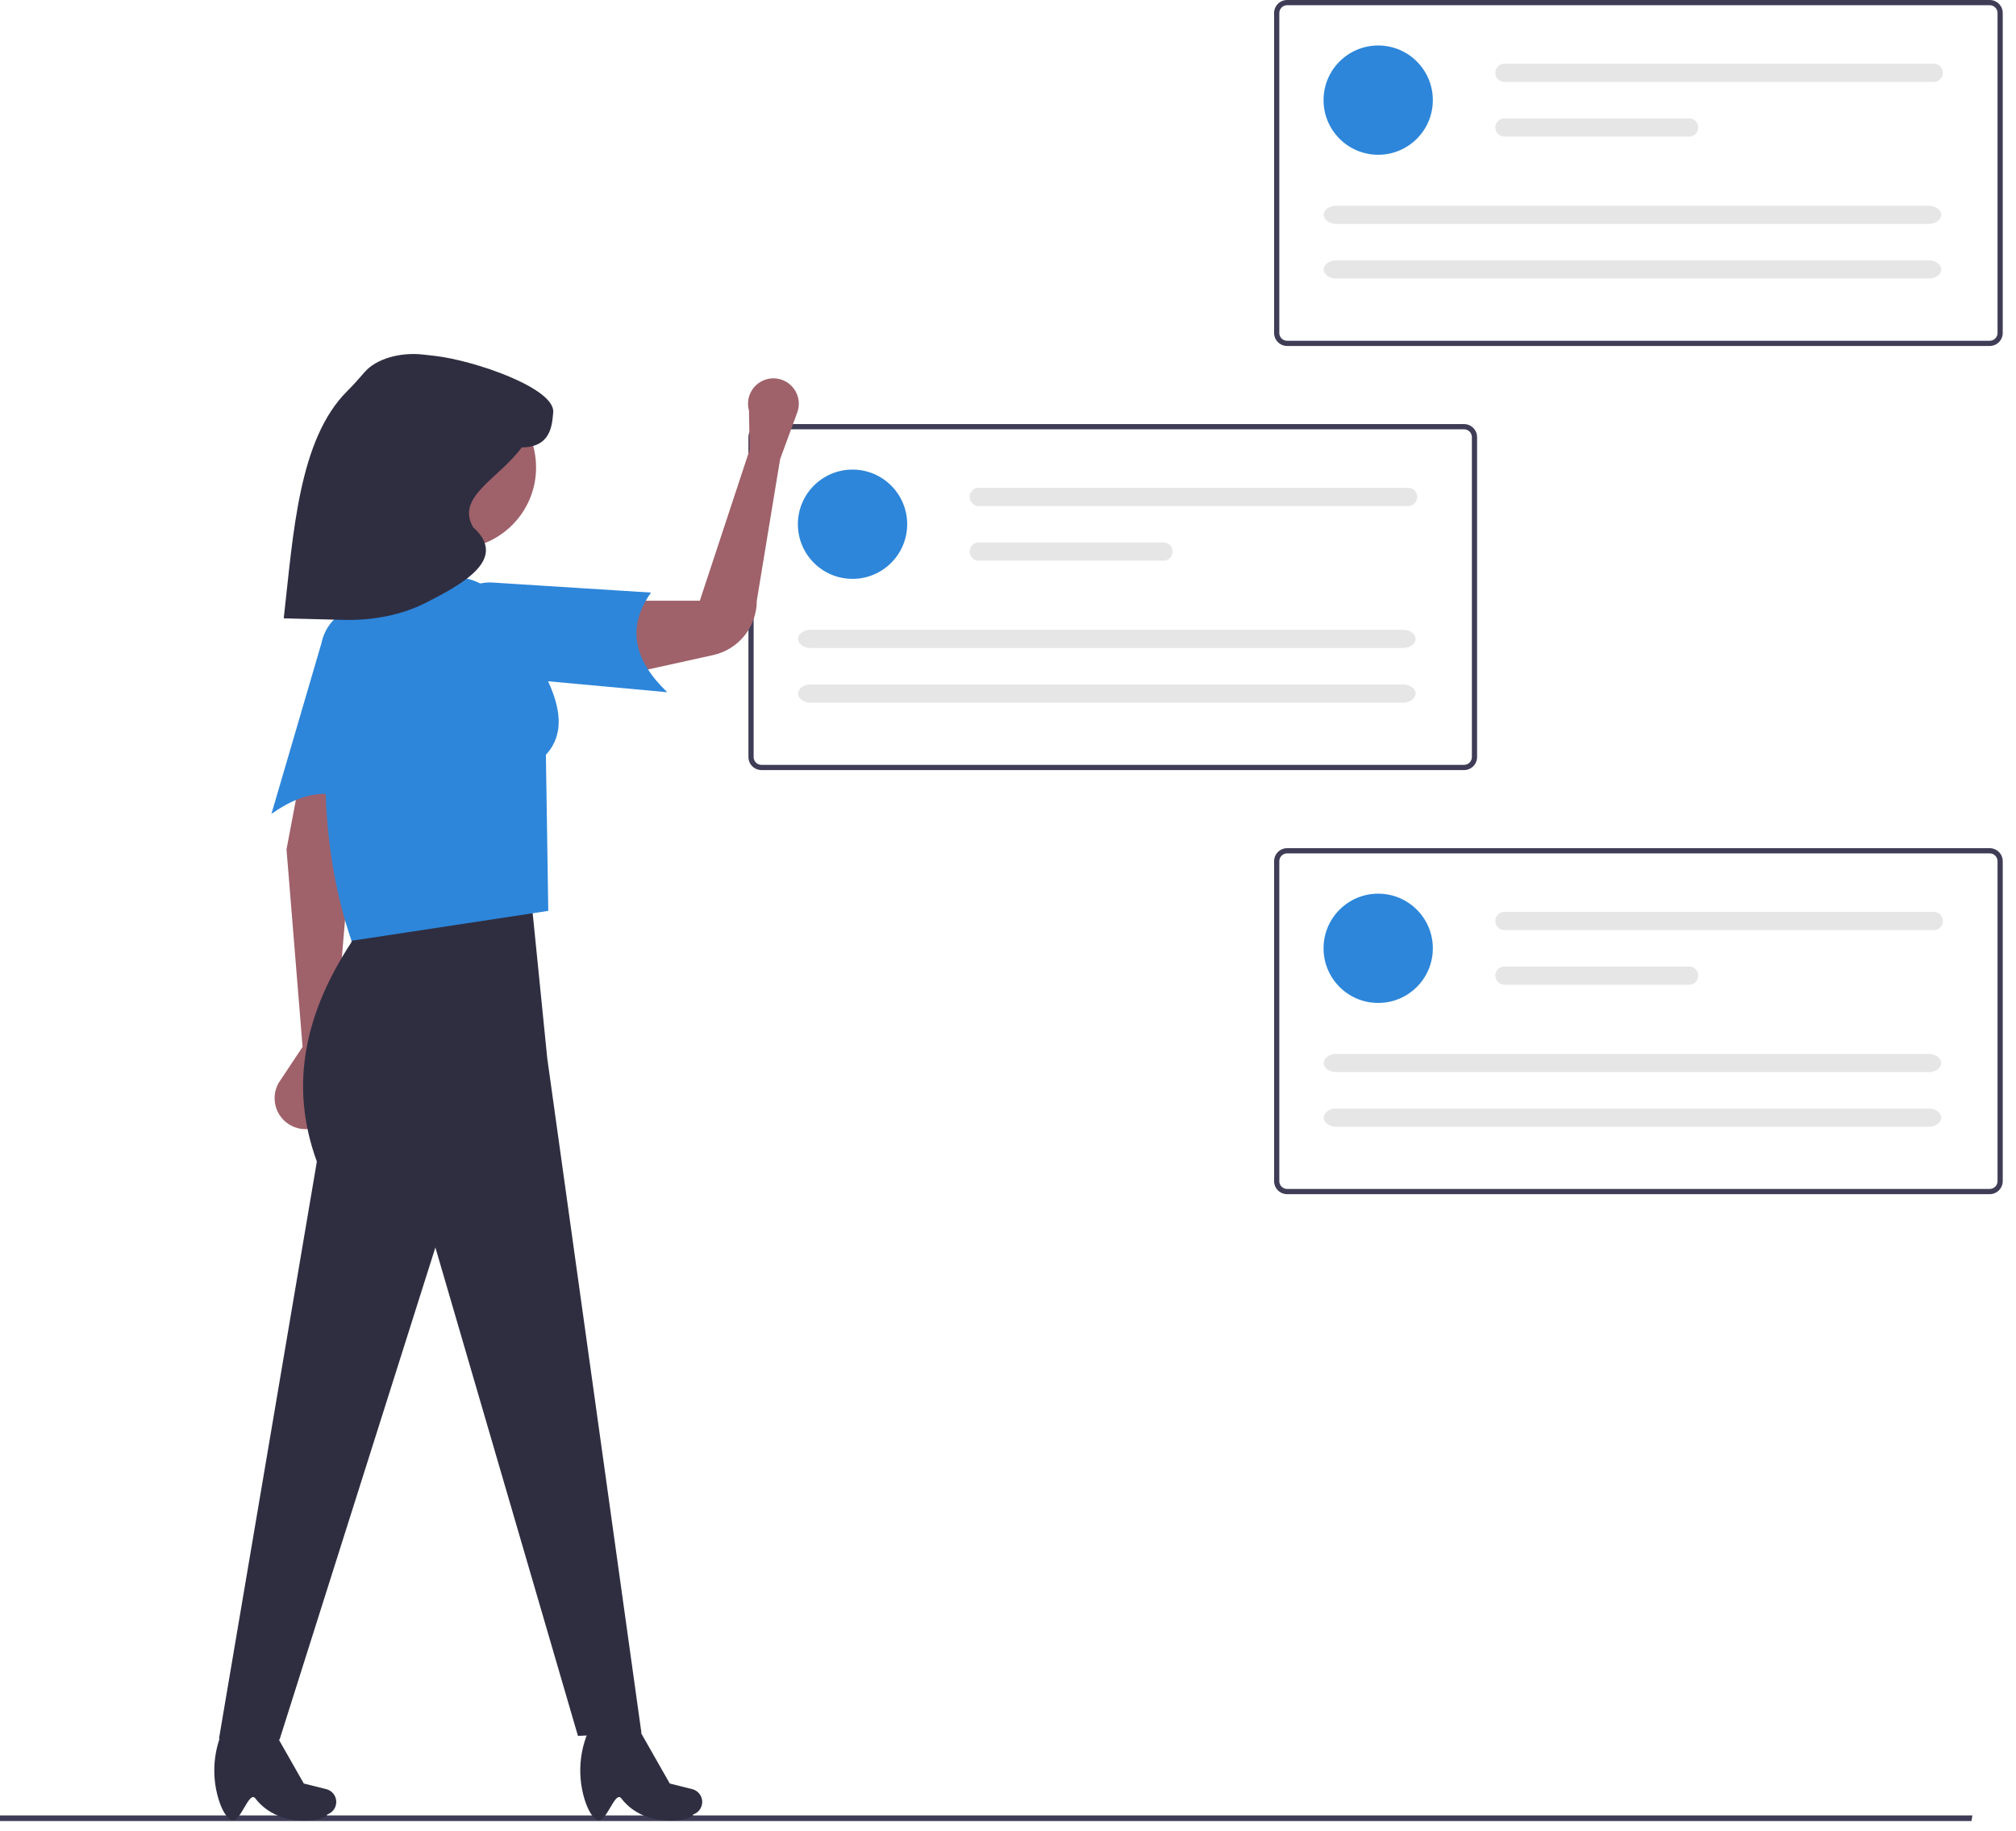 <svg width="142" height="129" viewBox="0 0 142 129" fill="none" xmlns="http://www.w3.org/2000/svg">
<path d="M138.859 128.294H0V127.894H138.931L138.859 128.294Z" fill="#3F3D56"/>
<path d="M103.124 54.251H53.634C53.391 54.25 53.158 54.154 52.986 53.982C52.814 53.81 52.718 53.577 52.717 53.334V30.793C52.718 30.55 52.814 30.317 52.986 30.146C53.158 29.974 53.391 29.877 53.634 29.877H103.124C103.367 29.877 103.599 29.974 103.771 30.146C103.943 30.317 104.04 30.55 104.04 30.793V53.334C104.04 53.577 103.943 53.81 103.771 53.982C103.599 54.154 103.367 54.25 103.124 54.251ZM53.634 30.244C53.488 30.244 53.348 30.302 53.245 30.405C53.142 30.508 53.084 30.648 53.084 30.793V53.334C53.084 53.48 53.142 53.62 53.245 53.723C53.348 53.826 53.488 53.884 53.634 53.884H103.124C103.269 53.884 103.409 53.826 103.512 53.723C103.615 53.62 103.673 53.48 103.673 53.334V30.793C103.673 30.648 103.615 30.508 103.512 30.405C103.409 30.302 103.269 30.244 103.124 30.244H53.634Z" fill="#3F3D56"/>
<path d="M60.049 40.78C62.175 40.78 63.899 39.057 63.899 36.931C63.899 34.805 62.175 33.082 60.049 33.082C57.923 33.082 56.2 34.805 56.2 36.931C56.2 39.057 57.923 40.78 60.049 40.78Z" fill="#2D86DA"/>
<path d="M68.939 34.365C68.769 34.365 68.606 34.433 68.486 34.553C68.365 34.673 68.298 34.837 68.298 35.007C68.298 35.177 68.365 35.34 68.486 35.46C68.606 35.581 68.769 35.648 68.939 35.648H99.183C99.353 35.648 99.516 35.581 99.637 35.46C99.757 35.34 99.825 35.177 99.825 35.007C99.825 34.837 99.757 34.673 99.637 34.553C99.516 34.433 99.353 34.365 99.183 34.365H68.939Z" fill="#E6E6E6"/>
<path d="M68.939 38.215C68.769 38.215 68.606 38.282 68.486 38.403C68.365 38.523 68.298 38.686 68.298 38.856C68.298 39.026 68.365 39.19 68.486 39.31C68.606 39.43 68.769 39.498 68.939 39.498H81.953C82.124 39.498 82.287 39.43 82.407 39.31C82.527 39.19 82.595 39.026 82.595 38.856C82.595 38.686 82.527 38.523 82.407 38.403C82.287 38.282 82.124 38.215 81.953 38.215H68.939Z" fill="#E6E6E6"/>
<path d="M57.097 44.369C56.609 44.369 56.212 44.657 56.212 45.011C56.212 45.364 56.609 45.652 57.097 45.652H98.825C99.312 45.652 99.71 45.364 99.71 45.011C99.71 44.657 99.312 44.369 98.825 44.369H57.097Z" fill="#E6E6E6"/>
<path d="M57.097 48.218C56.609 48.218 56.212 48.506 56.212 48.859C56.212 49.213 56.609 49.501 57.097 49.501H98.825C99.312 49.501 99.71 49.213 99.71 48.859C99.71 48.506 99.312 48.218 98.825 48.218H57.097Z" fill="#E6E6E6"/>
<path d="M140.149 24.374H90.66C90.417 24.373 90.184 24.277 90.012 24.105C89.84 23.933 89.743 23.7 89.743 23.457V0.916C89.743 0.673 89.84 0.441 90.012 0.269C90.184 0.097 90.417 0 90.66 0H140.149C140.392 0 140.625 0.097 140.797 0.269C140.969 0.441 141.066 0.673 141.066 0.916V23.457C141.066 23.7 140.969 23.933 140.797 24.105C140.625 24.277 140.392 24.373 140.149 24.374ZM90.66 0.367C90.514 0.367 90.374 0.425 90.271 0.528C90.168 0.631 90.11 0.771 90.11 0.916V23.457C90.11 23.603 90.168 23.743 90.271 23.846C90.374 23.949 90.514 24.007 90.66 24.007H140.149C140.295 24.007 140.435 23.949 140.538 23.846C140.641 23.743 140.699 23.603 140.699 23.457V0.916C140.699 0.771 140.641 0.631 140.538 0.528C140.435 0.425 140.295 0.367 140.149 0.367H90.66Z" fill="#3F3D56"/>
<path d="M97.075 10.903C99.201 10.903 100.924 9.18 100.924 7.054C100.924 4.928 99.201 3.205 97.075 3.205C94.949 3.205 93.226 4.928 93.226 7.054C93.226 9.18 94.949 10.903 97.075 10.903Z" fill="#2D86DA"/>
<path d="M105.965 4.488C105.795 4.488 105.632 4.556 105.512 4.676C105.391 4.796 105.324 4.96 105.324 5.13C105.324 5.3 105.391 5.463 105.512 5.583C105.632 5.704 105.795 5.771 105.965 5.771H136.209C136.379 5.771 136.542 5.704 136.663 5.583C136.783 5.463 136.85 5.3 136.85 5.13C136.85 4.96 136.783 4.796 136.663 4.676C136.542 4.556 136.379 4.488 136.209 4.488H105.965Z" fill="#E6E6E6"/>
<path d="M105.965 8.338C105.795 8.338 105.632 8.405 105.512 8.526C105.391 8.646 105.324 8.809 105.324 8.979C105.324 9.15 105.391 9.313 105.512 9.433C105.632 9.553 105.795 9.621 105.965 9.621H118.979C119.149 9.621 119.313 9.553 119.433 9.433C119.553 9.313 119.621 9.15 119.621 8.979C119.621 8.809 119.553 8.646 119.433 8.526C119.313 8.405 119.149 8.338 118.979 8.338H105.965Z" fill="#E6E6E6"/>
<path d="M94.122 14.491C93.634 14.491 93.237 14.779 93.237 15.133C93.237 15.486 93.634 15.774 94.122 15.774H135.849C136.337 15.774 136.735 15.486 136.735 15.133C136.735 14.779 136.337 14.491 135.849 14.491H94.122Z" fill="#E6E6E6"/>
<path d="M94.122 18.341C93.634 18.341 93.237 18.629 93.237 18.982C93.237 19.336 93.634 19.624 94.122 19.624H135.849C136.337 19.624 136.735 19.336 136.735 18.982C136.735 18.629 136.337 18.341 135.849 18.341H94.122Z" fill="#E6E6E6"/>
<path d="M140.149 84.128H90.66C90.417 84.127 90.184 84.031 90.012 83.859C89.84 83.687 89.743 83.454 89.743 83.211V60.67C89.743 60.427 89.84 60.194 90.012 60.023C90.184 59.851 90.417 59.754 90.66 59.754H140.149C140.392 59.754 140.625 59.851 140.797 60.023C140.969 60.194 141.066 60.427 141.066 60.67V83.211C141.066 83.454 140.969 83.687 140.797 83.859C140.625 84.031 140.392 84.127 140.149 84.128ZM90.66 60.12C90.514 60.121 90.374 60.179 90.271 60.282C90.168 60.385 90.11 60.525 90.11 60.67V83.211C90.11 83.357 90.168 83.497 90.271 83.6C90.374 83.703 90.514 83.761 90.66 83.761H140.149C140.295 83.761 140.435 83.703 140.538 83.6C140.641 83.497 140.699 83.357 140.699 83.211V60.67C140.699 60.525 140.641 60.385 140.538 60.282C140.435 60.179 140.295 60.121 140.149 60.12H90.66Z" fill="#3F3D56"/>
<path d="M97.075 70.657C99.201 70.657 100.924 68.934 100.924 66.808C100.924 64.682 99.201 62.959 97.075 62.959C94.949 62.959 93.226 64.682 93.226 66.808C93.226 68.934 94.949 70.657 97.075 70.657Z" fill="#2D86DA"/>
<path d="M105.965 64.242C105.795 64.242 105.632 64.31 105.512 64.43C105.391 64.55 105.324 64.714 105.324 64.884C105.324 65.054 105.391 65.217 105.512 65.337C105.632 65.458 105.795 65.525 105.965 65.525H136.209C136.379 65.525 136.542 65.458 136.663 65.337C136.783 65.217 136.85 65.054 136.85 64.884C136.85 64.714 136.783 64.55 136.663 64.43C136.542 64.31 136.379 64.242 136.209 64.242H105.965Z" fill="#E6E6E6"/>
<path d="M105.965 68.092C105.795 68.092 105.632 68.159 105.512 68.28C105.391 68.4 105.324 68.563 105.324 68.733C105.324 68.903 105.391 69.067 105.512 69.187C105.632 69.307 105.795 69.375 105.965 69.375H118.979C119.149 69.375 119.313 69.307 119.433 69.187C119.553 69.067 119.621 68.903 119.621 68.733C119.621 68.563 119.553 68.4 119.433 68.28C119.313 68.159 119.149 68.092 118.979 68.092H105.965Z" fill="#E6E6E6"/>
<path d="M94.122 74.246C93.634 74.246 93.237 74.534 93.237 74.888C93.237 75.241 93.634 75.529 94.122 75.529H135.849C136.337 75.529 136.735 75.241 136.735 74.888C136.735 74.534 136.337 74.246 135.849 74.246H94.122Z" fill="#E6E6E6"/>
<path d="M94.122 78.095C93.634 78.095 93.237 78.383 93.237 78.736C93.237 79.09 93.634 79.378 94.122 79.378H135.849C136.337 79.378 136.735 79.09 136.735 78.736C136.735 78.383 136.337 78.095 135.849 78.095H94.122Z" fill="#E6E6E6"/>
<path d="M21.312 73.752L19.62 76.301C19.479 76.553 19.389 76.831 19.356 77.118C19.323 77.406 19.348 77.697 19.428 77.975C19.509 78.253 19.644 78.512 19.825 78.737C20.007 78.962 20.231 79.149 20.486 79.287C20.803 79.458 21.157 79.548 21.518 79.549C21.878 79.55 22.233 79.462 22.551 79.293C22.869 79.123 23.14 78.877 23.34 78.578C23.54 78.278 23.662 77.933 23.696 77.574L23.419 75.211L24.722 59.891L26.945 49.814L22.329 48.504L20.181 59.836L21.312 73.752Z" fill="#9F616A"/>
<path d="M45.182 122.097L40.709 122.292L30.667 87.883L19.69 122.558L15.425 122.486L22.318 81.833C20.29 76.276 21.606 71.199 24.749 66.385L25.222 63.382L37.403 63.166L38.547 74.558L45.182 122.097Z" fill="#2F2E41"/>
<path d="M42.073 128.216C42.703 128.504 43.309 126.105 43.763 126.696C45.517 128.983 48.934 128.193 48.816 127.829C48.936 127.791 49.047 127.729 49.141 127.646C49.236 127.564 49.313 127.463 49.368 127.349C49.423 127.236 49.454 127.113 49.46 126.987C49.466 126.862 49.446 126.736 49.402 126.618C49.349 126.477 49.263 126.351 49.15 126.251C49.038 126.151 48.903 126.08 48.757 126.043L47.176 125.648L44.693 121.282L41.988 120.939L41.919 121.051C41.396 121.894 41.059 122.839 40.93 123.823C40.801 124.806 40.884 125.806 41.172 126.755C41.397 127.476 41.703 128.047 42.073 128.216Z" fill="#2F2E41"/>
<path d="M16.296 128.216C16.926 128.504 17.532 126.105 17.985 126.696C19.74 128.983 23.157 128.193 23.039 127.829C23.159 127.791 23.269 127.729 23.364 127.646C23.459 127.564 23.536 127.463 23.591 127.349C23.646 127.236 23.677 127.113 23.683 126.987C23.689 126.862 23.669 126.736 23.625 126.618C23.572 126.477 23.485 126.351 23.373 126.251C23.261 126.151 23.126 126.08 22.98 126.043L21.399 125.648L18.916 121.282L16.21 120.939L16.142 121.051C15.619 121.894 15.282 122.839 15.153 123.823C15.024 124.806 15.106 125.806 15.395 126.755C15.62 127.476 15.926 128.047 16.296 128.216Z" fill="#2F2E41"/>
<path d="M19.119 57.337L22.638 45.324C22.806 44.466 23.308 43.71 24.033 43.222C24.758 42.734 25.647 42.555 26.505 42.722C26.93 42.806 27.334 42.972 27.695 43.211C28.055 43.45 28.365 43.758 28.607 44.117C28.848 44.476 29.016 44.88 29.102 45.304C29.188 45.728 29.189 46.165 29.106 46.59L26.229 57.56C24.144 55.365 21.749 55.479 19.119 57.337Z" fill="#2D86DA"/>
<path d="M50.227 46.151L43.562 47.621L43.849 42.32H49.293L52.802 31.686L52.756 28.935C52.683 28.681 52.668 28.414 52.711 28.153C52.753 27.893 52.853 27.645 53.003 27.427C53.153 27.21 53.349 27.028 53.577 26.896C53.806 26.763 54.061 26.682 54.324 26.66C54.626 26.634 54.93 26.685 55.207 26.809C55.484 26.933 55.725 27.125 55.907 27.368C56.089 27.61 56.207 27.895 56.249 28.195C56.291 28.496 56.256 28.802 56.147 29.085L54.948 32.347L53.305 42.32C53.305 43.214 53 44.08 52.44 44.777C51.88 45.474 51.1 45.959 50.227 46.151Z" fill="#9F616A"/>
<path d="M32.028 38.666C35.193 38.666 37.759 36.1 37.759 32.934C37.759 29.769 35.193 27.203 32.028 27.203C28.862 27.203 26.296 29.769 26.296 32.934C26.296 36.1 28.862 38.666 32.028 38.666Z" fill="#9F616A"/>
<path d="M33.102 45.043L24.649 45.186C25.999 40.953 26.926 36.995 26.798 33.724H33.246C32.818 37.482 32.77 41.275 33.102 45.043Z" fill="#9F616A"/>
<path d="M38.619 64.17L24.76 66.278C22.571 59.924 22.506 52.592 23.675 47.166C23.531 45.873 23.672 44.563 24.088 43.33C24.503 42.097 25.184 40.97 26.081 40.027L32.816 40.744C33.592 40.916 34.305 41.3 34.877 41.853C35.448 42.405 35.856 43.105 36.054 43.875C38.652 47.477 40.556 50.886 38.451 53.176L38.619 64.17Z" fill="#2D86DA"/>
<path d="M47.001 48.767L34.535 47.621C33.661 47.621 32.823 47.274 32.205 46.656C31.587 46.038 31.24 45.2 31.24 44.326C31.24 43.452 31.587 42.614 32.205 41.995C32.823 41.377 33.661 41.03 34.535 41.03L45.855 41.747C44.101 44.214 44.672 46.543 47.001 48.767Z" fill="#2D86DA"/>
<path d="M24.219 43.671L19.985 43.562C20.661 37.643 21.013 30.973 24.466 27.544C24.905 27.108 25.3 26.656 25.693 26.203C26.477 25.302 28.139 24.785 29.837 24.981L30.669 25.077C33.401 25.393 39.132 27.352 38.966 29.063C38.882 29.934 38.825 31.502 36.751 31.522C35.076 33.769 32.081 35.017 33.332 37.151C35.833 39.383 32.578 41.152 29.953 42.485C28.343 43.302 26.302 43.724 24.219 43.671Z" fill="#2F2E41"/>
</svg>
